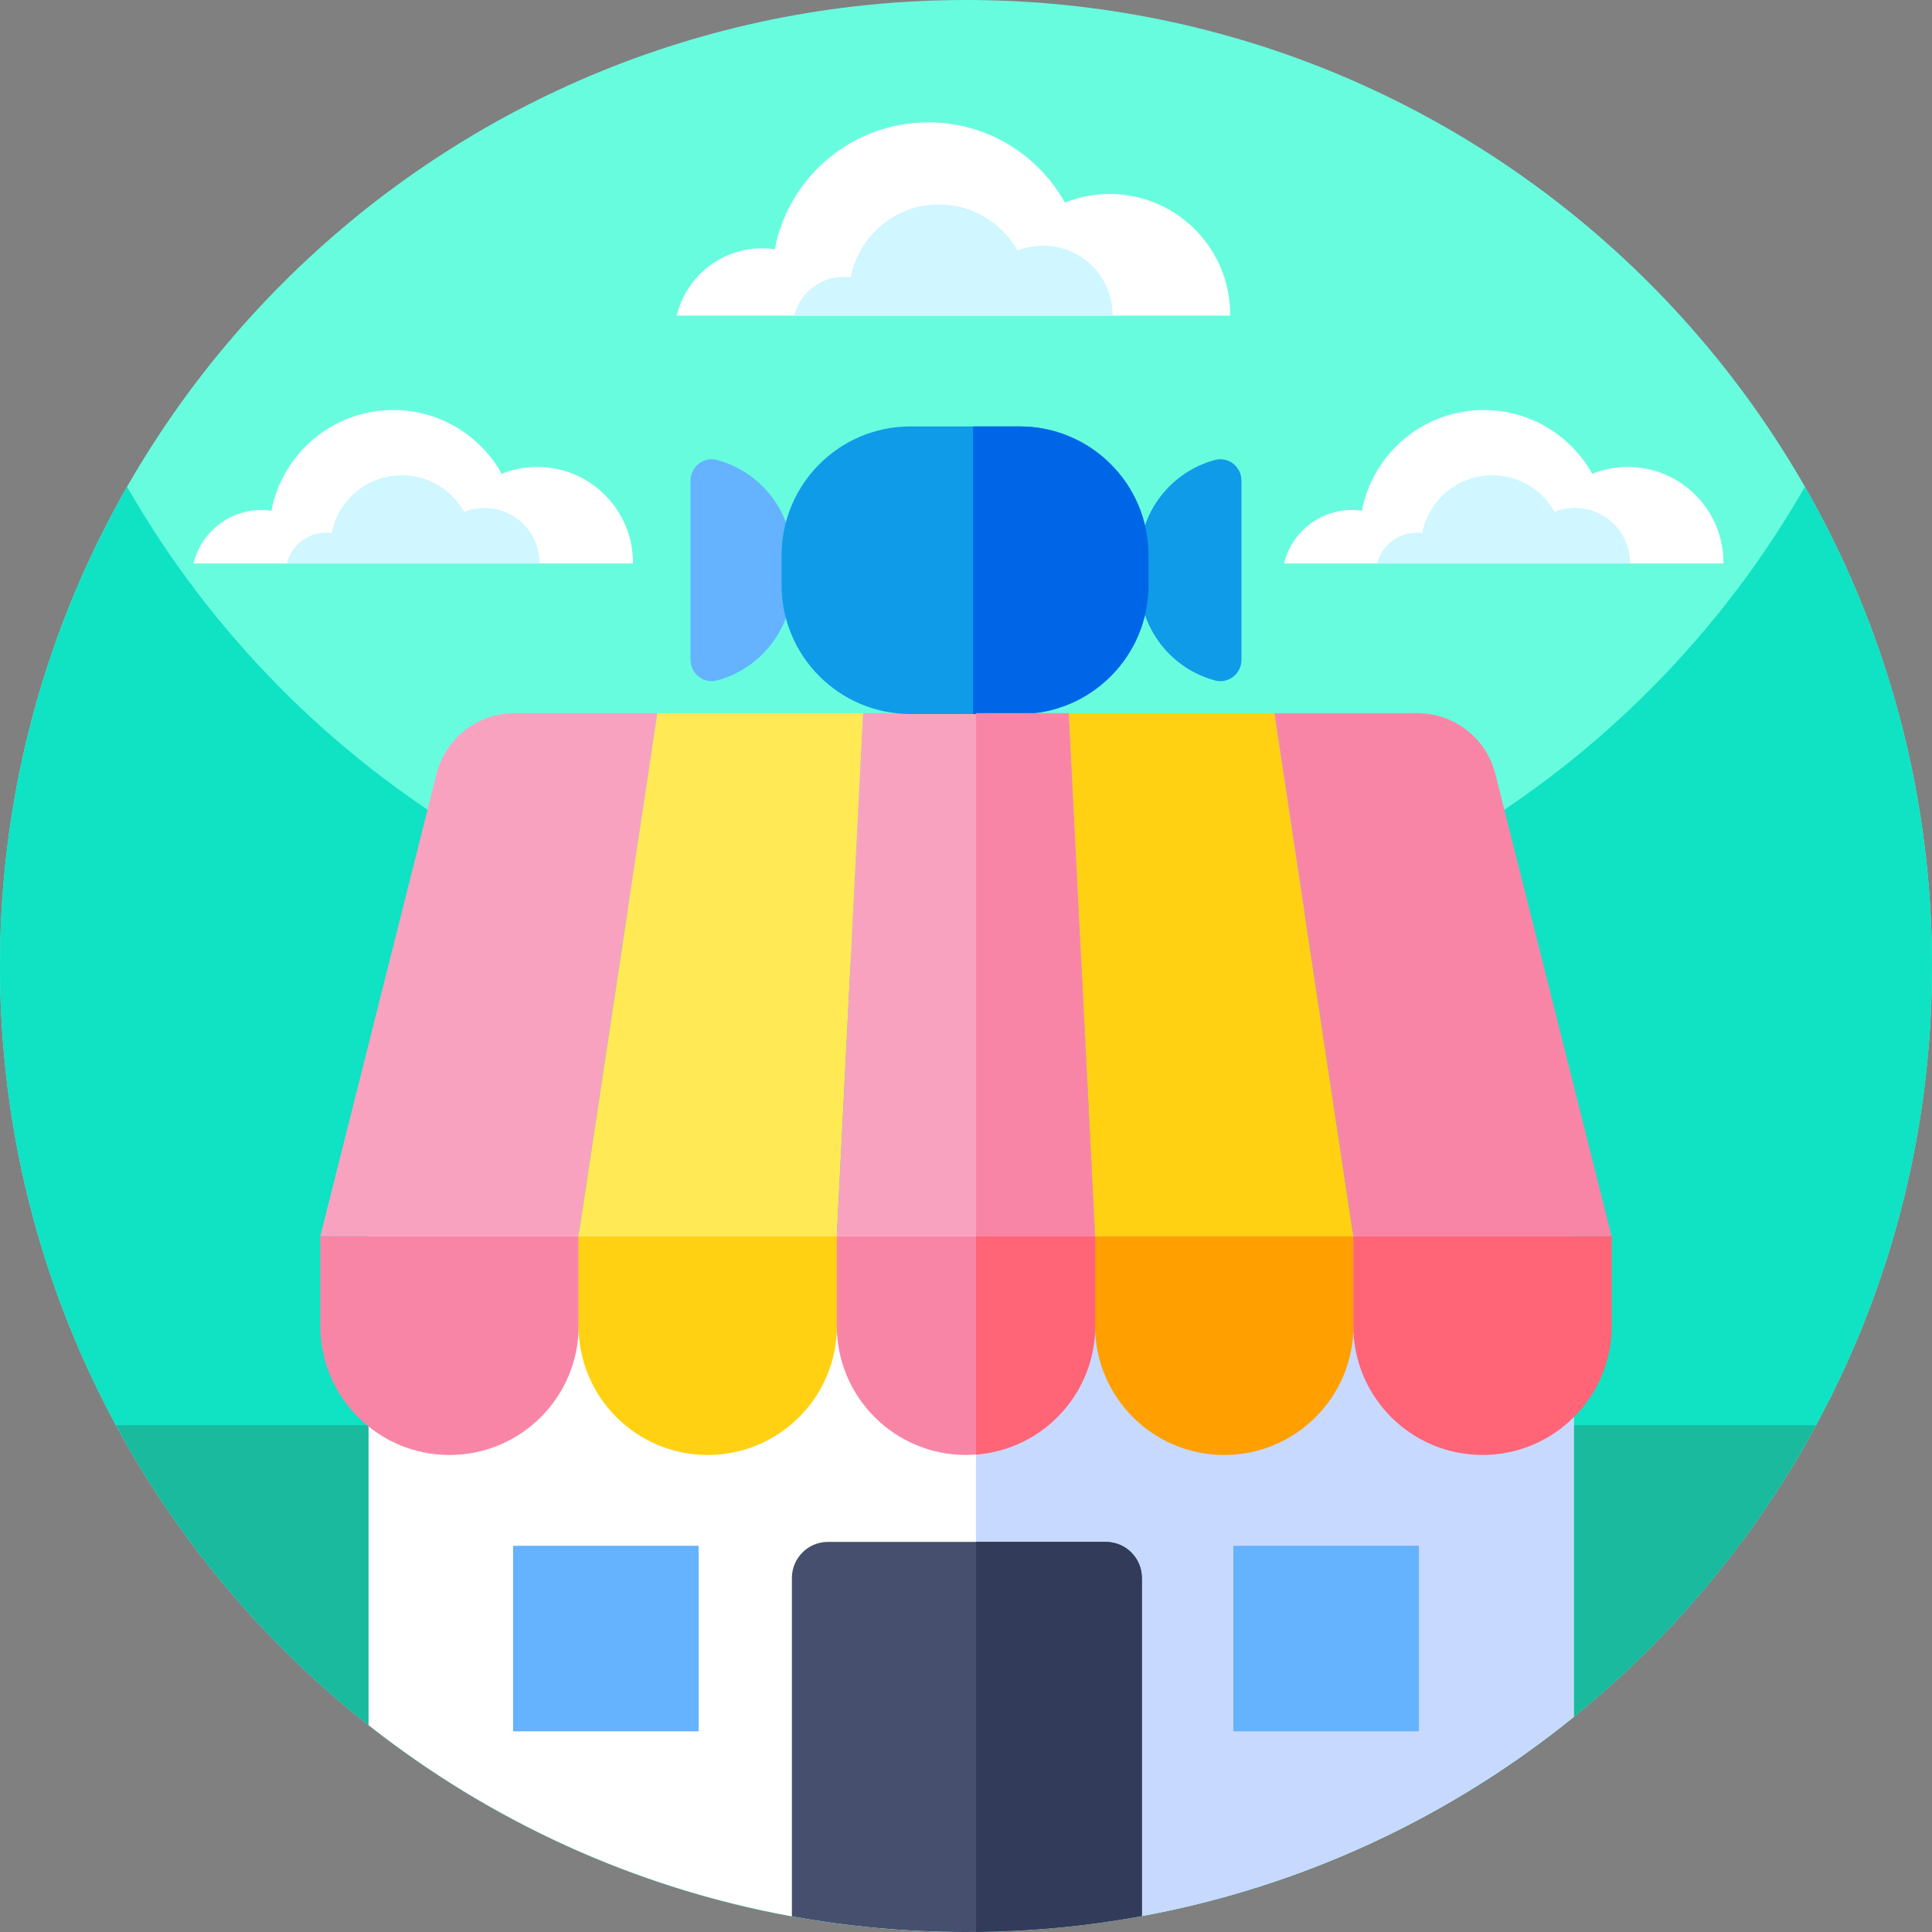 <svg xmlns="http://www.w3.org/2000/svg" height="512pt" version="1.1" viewBox="0 0 512 512" width="512pt">
<rect x="0" y="0" width="512" height="512" fill="#808080" stroke="none"/>
<g id="surface1">
<path d="M 512 256 C 512 397.387 397.387 512 256 512 C 114.613 512 0 397.387 0 256 C 0 114.613 114.613 0 256 0 C 397.387 0 512 114.613 512 256 Z M 512 256 " style=" stroke:none;fill-rule:nonzero;fill:rgb(40.784%,98.824%,87.451%);fill-opacity:1;" />
<path d="M 512 256 C 512 282.051 508.109 307.191 500.871 330.871 C 468.859 435.719 371.328 512 256 512 C 151.441 512 61.512 449.301 21.77 359.449 C 7.77 327.82 0 292.82 0 256 C 0 209.781 12.25 166.43 33.68 129 C 77.801 206.07 160.84 258 256 258 C 351.16 258 434.211 206.07 478.32 129 C 499.75 166.43 512 209.781 512 256 Z M 512 256 " style=" stroke:none;fill-rule:nonzero;fill:rgb(6.275%,88.627%,76.863%);fill-opacity:1;" />
<path d="M 30.742 377.703 C 37.898 390.922 46.172 403.441 55.461 415.129 C 102.359 474.148 174.762 512 256 512 C 337.238 512 409.641 474.148 456.539 415.129 C 465.828 403.441 474.102 390.922 481.258 377.703 Z M 30.742 377.703 " style=" stroke:none;fill-rule:nonzero;fill:rgb(10.196%,72.941%,62.353%);fill-opacity:1;" />
<path d="M 417.051 326.391 L 417.051 455 C 384.539 481.352 345.441 499.879 302.609 507.762 C 288.352 510.391 273.66 511.828 258.672 511.98 C 258.66 511.988 258.66 511.988 258.648 511.98 C 257.77 512 256.879 512 256 512 C 240.25 512 224.828 510.578 209.859 507.852 C 168.039 500.238 129.762 482.461 97.672 457.18 L 97.672 326.391 Z M 417.051 326.391 " style=" stroke:none;fill-rule:nonzero;fill:rgb(100%,100%,100%);fill-opacity:1;" />
<path d="M 417.051 326.391 L 417.051 455 C 384.539 481.352 345.441 499.879 302.609 507.762 C 288.352 510.391 273.66 511.828 258.672 511.98 C 258.66 511.988 258.66 511.988 258.648 511.98 L 258.648 326.391 Z M 417.051 326.391 " style=" stroke:none;fill-rule:nonzero;fill:rgb(78.039%,85.098%,100%);fill-opacity:1;" />
<path d="M 153.32 327.637 L 84.875 327.637 L 115.684 205.109 C 118.066 195.637 126.586 188.996 136.355 188.996 L 174.234 188.996 Z M 153.32 327.637 " style=" stroke:none;fill-rule:nonzero;fill:rgb(97.647%,63.529%,74.902%);fill-opacity:1;" />
<path d="M 221.762 327.637 L 153.32 327.637 L 174.234 188.996 L 228.734 188.996 Z M 221.762 327.637 " style=" stroke:none;fill-rule:nonzero;fill:rgb(100%,91.373%,33.333%);fill-opacity:1;" />
<path d="M 290.211 327.641 L 221.77 327.641 L 228.734 188.996 L 283.23 188.996 Z M 290.211 327.641 " style=" stroke:none;fill-rule:nonzero;fill:rgb(97.647%,63.529%,74.902%);fill-opacity:1;" />
<path d="M 358.648 327.637 L 290.207 327.637 L 283.234 188.996 L 337.734 188.996 Z M 358.648 327.637 " style=" stroke:none;fill-rule:nonzero;fill:rgb(100%,81.961%,7.059%);fill-opacity:1;" />
<path d="M 427.094 327.637 L 358.648 327.637 L 337.734 188.996 L 375.613 188.996 C 385.383 188.996 393.902 195.637 396.285 205.109 Z M 427.094 327.637 " style=" stroke:none;fill-rule:nonzero;fill:rgb(97.647%,52.157%,65.098%);fill-opacity:1;" />
<path d="M 119.117 385.582 C 100.207 385.582 84.875 370.25 84.875 351.34 L 84.875 327.637 L 153.355 327.637 L 153.355 351.34 C 153.359 370.25 138.027 385.582 119.117 385.582 Z M 119.117 385.582 " style=" stroke:none;fill-rule:nonzero;fill:rgb(97.647%,52.157%,65.098%);fill-opacity:1;" />
<path d="M 187.559 385.582 C 168.648 385.582 153.316 370.25 153.316 351.34 L 153.316 327.637 L 221.801 327.637 L 221.801 351.34 C 221.801 370.25 206.469 385.582 187.559 385.582 Z M 187.559 385.582 " style=" stroke:none;fill-rule:nonzero;fill:rgb(100%,81.961%,7.059%);fill-opacity:1;" />
<path d="M 290.242 327.641 L 290.242 351.34 C 290.242 369.352 276.32 384.129 258.648 385.469 C 257.773 385.551 256.898 385.582 256 385.582 C 237.09 385.582 221.758 370.25 221.758 351.34 L 221.758 327.641 Z M 290.242 327.641 " style=" stroke:none;fill-rule:nonzero;fill:rgb(97.647%,52.157%,65.098%);fill-opacity:1;" />
<path d="M 324.441 385.582 C 305.531 385.582 290.199 370.25 290.199 351.34 L 290.199 327.637 L 358.684 327.637 L 358.684 351.34 C 358.684 370.25 343.352 385.582 324.441 385.582 Z M 324.441 385.582 " style=" stroke:none;fill-rule:nonzero;fill:rgb(100%,62.353%,0%);fill-opacity:1;" />
<path d="M 392.883 385.582 C 373.973 385.582 358.641 370.25 358.641 351.34 L 358.641 327.637 L 427.125 327.637 L 427.125 351.34 C 427.125 370.25 411.793 385.582 392.883 385.582 Z M 392.883 385.582 " style=" stroke:none;fill-rule:nonzero;fill:rgb(100%,39.216%,46.667%);fill-opacity:1;" />
<path d="M 302.609 418.18 L 302.609 507.762 C 288.352 510.391 273.66 511.828 258.672 511.98 C 258.66 511.988 258.66 511.988 258.648 511.98 C 257.77 512 256.879 512 256 512 C 240.25 512 224.828 510.578 209.859 507.852 L 209.859 418.18 C 209.859 412.898 214.141 408.621 219.422 408.621 L 293.059 408.621 C 298.328 408.621 302.609 412.898 302.609 418.18 Z M 302.609 418.18 " style=" stroke:none;fill-rule:nonzero;fill:rgb(27.843%,30.98%,43.529%);fill-opacity:1;" />
<path d="M 326.859 409.652 L 376.027 409.652 L 376.027 458.82 L 326.859 458.82 Z M 326.859 409.652 " style=" stroke:none;fill-rule:nonzero;fill:rgb(39.608%,69.804%,100%);fill-opacity:1;" />
<path d="M 135.973 409.652 L 185.141 409.652 L 185.141 458.82 L 135.973 458.82 Z M 135.973 409.652 " style=" stroke:none;fill-rule:nonzero;fill:rgb(39.608%,69.804%,100%);fill-opacity:1;" />
<path d="M 328.996 127.34 C 328.996 123.684 325.547 120.949 322.012 121.891 C 310.48 124.969 301.984 135.488 301.984 147.988 L 301.984 154.23 C 301.984 166.734 310.48 177.254 322.012 180.332 C 325.547 181.273 328.996 178.539 328.996 174.883 Z M 328.996 127.34 " style=" stroke:none;fill-rule:nonzero;fill:rgb(5.882%,60.784%,90.98%);fill-opacity:1;" />
<path d="M 183.004 127.34 C 183.004 123.684 186.453 120.949 189.988 121.891 C 201.52 124.969 210.016 135.488 210.016 147.988 L 210.016 154.23 C 210.016 166.734 201.52 177.254 189.988 180.332 C 186.453 181.273 183.004 178.539 183.004 174.883 Z M 183.004 127.34 " style=" stroke:none;fill-rule:nonzero;fill:rgb(39.608%,69.804%,100%);fill-opacity:1;" />
<path d="M 304.363 147.16 L 304.363 155.055 C 304.363 173.926 289.066 189.223 270.199 189.223 L 241.305 189.223 C 222.438 189.223 207.137 173.926 207.137 155.055 L 207.137 147.16 C 207.137 128.293 222.438 113.004 241.305 113.004 L 270.199 113.004 C 289.066 113.004 304.363 128.293 304.363 147.16 Z M 304.363 147.16 " style=" stroke:none;fill-rule:nonzero;fill:rgb(5.882%,60.784%,90.98%);fill-opacity:1;" />
<path d="M 302.609 418.18 L 302.609 507.762 C 288.352 510.391 273.66 511.828 258.672 511.98 L 258.672 408.621 L 293.059 408.621 C 298.328 408.621 302.609 412.898 302.609 418.18 Z M 302.609 418.18 " style=" stroke:none;fill-rule:nonzero;fill:rgb(19.608%,23.137%,35.294%);fill-opacity:1;" />
<path d="M 304.363 147.16 L 304.363 155.055 C 304.363 173.926 289.066 189.223 270.199 189.223 L 257.875 189.223 L 257.875 113.004 L 270.199 113.004 C 289.066 113.004 304.363 128.293 304.363 147.16 Z M 304.363 147.16 " style=" stroke:none;fill-rule:nonzero;fill:rgb(0%,40%,90.98%);fill-opacity:1;" />
<path d="M 290.211 327.641 L 258.648 327.641 L 258.648 188.996 L 283.23 188.996 Z M 290.211 327.641 " style=" stroke:none;fill-rule:nonzero;fill:rgb(97.647%,52.157%,65.098%);fill-opacity:1;" />
<path d="M 290.242 327.641 L 290.242 351.34 C 290.242 369.352 276.32 384.129 258.648 385.469 L 258.648 327.641 Z M 290.242 327.641 " style=" stroke:none;fill-rule:nonzero;fill:rgb(100%,39.216%,46.667%);fill-opacity:1;" />
<path d="M 456.727 149.332 C 456.727 149.254 456.73 149.18 456.73 149.102 C 456.73 135.098 445.379 123.746 431.375 123.746 C 428.047 123.746 424.871 124.391 421.961 125.559 C 416.34 115.484 405.578 108.668 393.223 108.668 C 377.18 108.668 363.824 120.156 360.922 135.359 C 360.055 135.234 359.172 135.164 358.273 135.164 C 349.547 135.164 342.238 141.203 340.285 149.328 L 456.727 149.328 Z M 456.727 149.332 " style=" stroke:none;fill-rule:nonzero;fill:rgb(100%,100%,100%);fill-opacity:1;" />
<path d="M 431.984 149.332 C 431.984 149.289 431.988 149.246 431.988 149.199 C 431.988 141.148 425.461 134.621 417.406 134.621 C 415.492 134.621 413.668 134.992 411.996 135.66 C 408.762 129.867 402.574 125.949 395.469 125.949 C 386.242 125.949 378.562 132.559 376.895 141.297 C 376.398 141.227 375.891 141.188 375.371 141.188 C 370.355 141.188 366.152 144.66 365.027 149.332 Z M 431.984 149.332 " style=" stroke:none;fill-rule:nonzero;fill:rgb(81.569%,96.471%,100%);fill-opacity:1;" />
<path d="M 167.734 149.332 C 167.734 149.254 167.738 149.18 167.738 149.102 C 167.738 135.098 156.387 123.746 142.383 123.746 C 139.055 123.746 135.879 124.391 132.969 125.559 C 127.348 115.484 116.586 108.668 104.23 108.668 C 88.184 108.668 74.828 120.156 71.926 135.359 C 71.062 135.234 70.18 135.164 69.277 135.164 C 60.555 135.164 53.246 141.203 51.293 149.328 L 167.734 149.328 Z M 167.734 149.332 " style=" stroke:none;fill-rule:nonzero;fill:rgb(100%,100%,100%);fill-opacity:1;" />
<path d="M 142.992 149.332 C 142.992 149.289 142.992 149.246 142.992 149.199 C 142.992 141.148 136.465 134.621 128.414 134.621 C 126.5 134.621 124.676 134.992 123 135.66 C 119.77 129.867 113.582 125.949 106.477 125.949 C 97.25 125.949 89.57 132.559 87.902 141.297 C 87.402 141.227 86.895 141.188 86.379 141.188 C 81.359 141.188 77.156 144.66 76.035 149.332 Z M 142.992 149.332 " style=" stroke:none;fill-rule:nonzero;fill:rgb(81.569%,96.471%,100%);fill-opacity:1;" />
<path d="M 325.992 83.637 C 325.992 83.539 326 83.445 326 83.348 C 326 65.711 311.703 51.41 294.062 51.41 C 289.875 51.41 285.875 52.227 282.211 53.695 C 275.129 41.008 261.578 32.422 246.016 32.422 C 225.809 32.422 208.988 46.895 205.332 66.039 C 204.242 65.883 203.129 65.797 201.996 65.797 C 191.008 65.797 181.805 73.402 179.344 83.637 Z M 325.992 83.637 " style=" stroke:none;fill-rule:nonzero;fill:rgb(100%,100%,100%);fill-opacity:1;" />
<path d="M 294.832 83.637 C 294.832 83.582 294.836 83.527 294.836 83.469 C 294.836 73.328 286.613 65.105 276.473 65.105 C 274.062 65.105 271.766 65.574 269.656 66.418 C 265.586 59.121 257.793 54.188 248.844 54.188 C 237.227 54.188 227.555 62.508 225.449 73.516 C 224.824 73.426 224.184 73.379 223.531 73.379 C 217.215 73.379 211.922 77.75 210.508 83.633 L 294.832 83.633 Z M 294.832 83.637 " style=" stroke:none;fill-rule:nonzero;fill:rgb(81.569%,96.471%,100%);fill-opacity:1;" />
</g>
</svg>